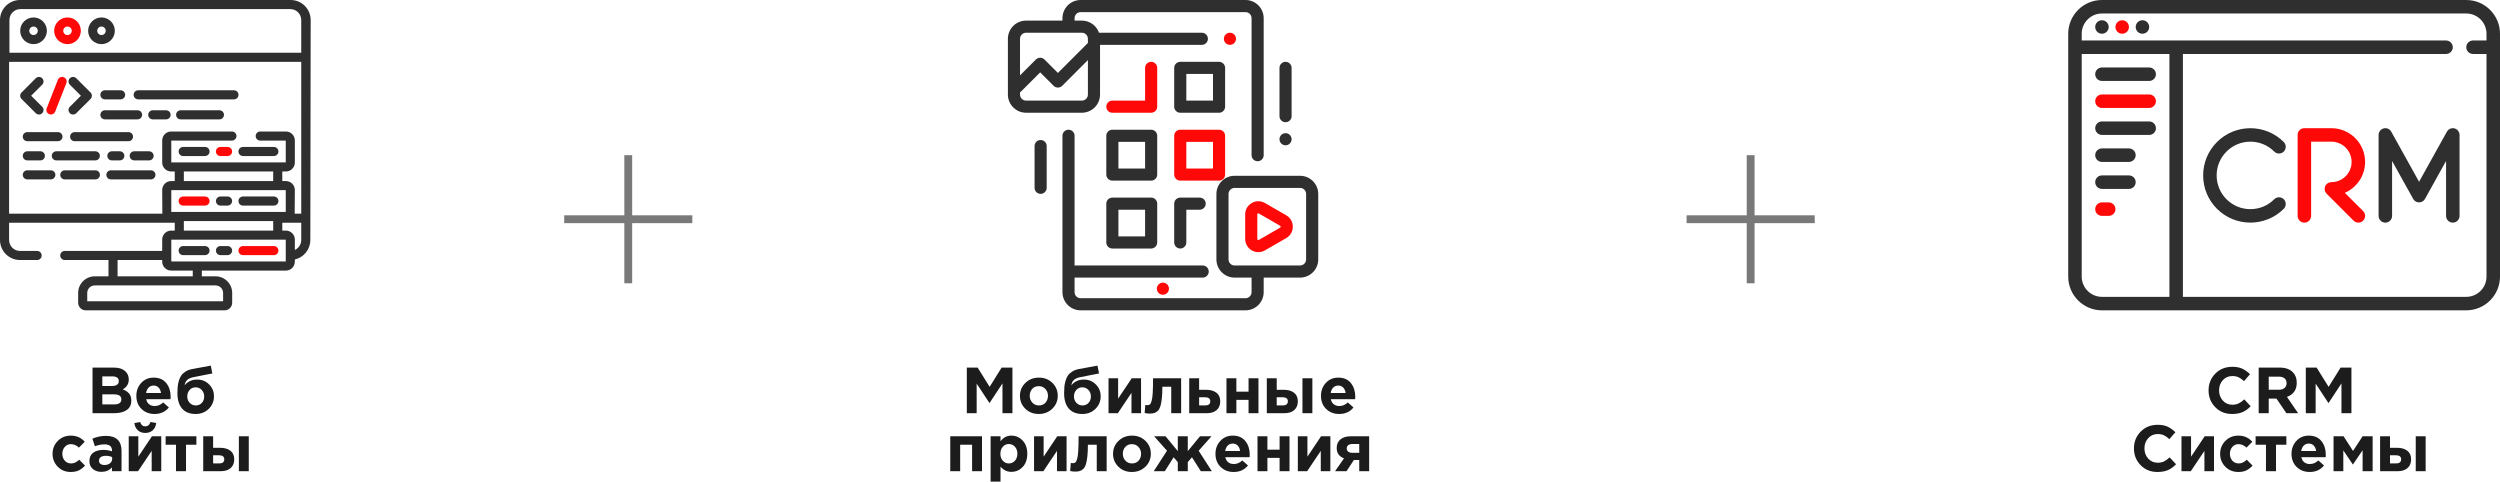 <?xml version="1.0" encoding="UTF-8" standalone="no"?><!-- Generator: Gravit.io --><svg xmlns="http://www.w3.org/2000/svg" xmlns:xlink="http://www.w3.org/1999/xlink" style="isolation:isolate" viewBox="292 1763 805.565 155.193" width="805.565pt" height="155.193pt"><g><g><path d=" M 314.795 1915.085 L 314.795 1915.085 L 314.795 1915.085 Q 312.275 1915.085 310.605 1913.384 L 310.605 1913.384 L 310.605 1913.384 Q 308.936 1911.683 308.936 1909.226 L 308.936 1909.226 L 308.936 1909.226 Q 308.936 1906.79 310.616 1905.078 L 310.616 1905.078 L 310.616 1905.078 Q 312.296 1903.367 314.837 1903.367 L 314.837 1903.367 L 314.837 1903.367 Q 317.546 1903.367 319.31 1905.341 L 319.31 1905.341 L 317.441 1907.231 L 317.441 1907.231 Q 316.265 1906.118 314.816 1906.118 L 314.816 1906.118 L 314.816 1906.118 Q 313.64 1906.118 312.863 1907.021 L 312.863 1907.021 L 312.863 1907.021 Q 312.086 1907.924 312.086 1909.226 L 312.086 1909.226 L 312.086 1909.226 Q 312.086 1910.549 312.873 1911.441 L 312.873 1911.441 L 312.873 1911.441 Q 313.661 1912.334 314.942 1912.334 L 314.942 1912.334 L 314.942 1912.334 Q 316.265 1912.334 317.525 1911.137 L 317.525 1911.137 L 319.394 1913.027 L 319.394 1913.027 Q 318.47 1914.035 317.42 1914.56 L 317.42 1914.56 L 317.42 1914.56 Q 316.37 1915.085 314.795 1915.085 Z  M 324.674 1915.043 L 324.674 1915.043 L 324.674 1915.043 Q 323.015 1915.043 321.912 1914.119 L 321.912 1914.119 L 321.912 1914.119 Q 320.81 1913.195 320.81 1911.557 L 320.81 1911.557 L 320.81 1911.557 Q 320.81 1909.772 322.038 1908.869 L 322.038 1908.869 L 322.038 1908.869 Q 323.267 1907.966 325.346 1907.966 L 325.346 1907.966 L 325.346 1907.966 Q 326.753 1907.966 328.097 1908.428 L 328.097 1908.428 L 328.097 1908.239 L 328.097 1908.239 Q 328.097 1906.181 325.682 1906.181 L 325.682 1906.181 L 325.682 1906.181 Q 324.233 1906.181 322.574 1906.79 L 322.574 1906.79 L 321.776 1904.354 L 321.776 1904.354 Q 323.834 1903.451 326.144 1903.451 L 326.144 1903.451 L 326.144 1903.451 Q 328.685 1903.451 329.945 1904.711 L 329.945 1904.711 L 329.945 1904.711 Q 331.163 1905.929 331.163 1908.302 L 331.163 1908.302 L 331.163 1914.833 L 328.076 1914.833 L 328.076 1913.615 L 328.076 1913.615 Q 326.795 1915.043 324.674 1915.043 Z  M 325.64 1912.838 L 325.64 1912.838 L 325.64 1912.838 Q 326.753 1912.838 327.446 1912.281 L 327.446 1912.281 L 327.446 1912.281 Q 328.139 1911.725 328.139 1910.864 L 328.139 1910.864 L 328.139 1910.297 L 328.139 1910.297 Q 327.236 1909.877 326.102 1909.877 L 326.102 1909.877 L 326.102 1909.877 Q 325.052 1909.877 324.474 1910.286 L 324.474 1910.286 L 324.474 1910.286 Q 323.897 1910.696 323.897 1911.473 L 323.897 1911.473 L 323.897 1911.473 Q 323.897 1912.103 324.38 1912.47 L 324.38 1912.47 L 324.38 1912.47 Q 324.863 1912.838 325.64 1912.838 Z  M 340.958 1903.577 L 343.961 1903.577 L 343.961 1914.833 L 340.874 1914.833 L 340.874 1908.281 L 336.485 1914.833 L 333.482 1914.833 L 333.482 1903.577 L 336.569 1903.577 L 336.569 1910.15 L 340.958 1903.577 L 340.958 1903.577 Z  M 341.199 1901.666 L 341.199 1901.666 L 341.199 1901.666 Q 340.265 1902.506 338.816 1902.506 L 338.816 1902.506 L 338.816 1902.506 Q 337.367 1902.506 336.432 1901.666 L 336.432 1901.666 L 336.432 1901.666 Q 335.498 1900.826 335.288 1899.314 L 335.288 1899.314 L 337.157 1898.978 L 337.157 1898.978 Q 337.598 1900.385 338.816 1900.385 L 338.816 1900.385 L 338.816 1900.385 Q 340.034 1900.385 340.475 1898.978 L 340.475 1898.978 L 342.344 1899.314 L 342.344 1899.314 Q 342.134 1900.826 341.199 1901.666 Z  M 345.369 1903.577 L 355.281 1903.577 L 355.281 1906.307 L 351.942 1906.307 L 351.942 1914.833 L 348.708 1914.833 L 348.708 1906.307 L 345.369 1906.307 L 345.369 1903.577 L 345.369 1903.577 Z  M 363.152 1914.833 L 357.482 1914.833 L 357.482 1903.577 L 360.674 1903.577 L 360.674 1907.294 L 362.984 1907.294 L 362.984 1907.294 Q 365.021 1907.294 366.249 1908.239 L 366.249 1908.239 L 366.249 1908.239 Q 367.478 1909.184 367.478 1911.011 L 367.478 1911.011 L 367.478 1911.011 Q 367.478 1912.796 366.333 1913.814 L 366.333 1913.814 L 366.333 1913.814 Q 365.189 1914.833 363.152 1914.833 L 363.152 1914.833 L 363.152 1914.833 Z  M 362.669 1909.709 L 362.669 1909.709 L 360.674 1909.709 L 360.674 1912.313 L 362.69 1912.313 L 362.69 1912.313 Q 364.265 1912.313 364.265 1910.969 L 364.265 1910.969 L 364.265 1910.969 Q 364.265 1910.381 363.855 1910.045 L 363.855 1910.045 L 363.855 1910.045 Q 363.446 1909.709 362.669 1909.709 Z  M 372.161 1914.833 L 368.969 1914.833 L 368.969 1903.577 L 372.161 1903.577 L 372.161 1914.833 L 372.161 1914.833 Z  M 328.811 1896.143 L 321.818 1896.143 L 321.818 1881.443 L 328.643 1881.443 L 328.643 1881.443 Q 331.184 1881.443 332.486 1882.745 L 332.486 1882.745 L 332.486 1882.745 Q 333.494 1883.753 333.494 1885.286 L 333.494 1885.286 L 333.494 1885.286 Q 333.494 1887.365 331.562 1888.457 L 331.562 1888.457 L 331.562 1888.457 Q 332.927 1888.982 333.62 1889.832 L 333.62 1889.832 L 333.62 1889.832 Q 334.313 1890.683 334.313 1892.111 L 334.313 1892.111 L 334.313 1892.111 Q 334.313 1894.085 332.843 1895.114 L 332.843 1895.114 L 332.843 1895.114 Q 331.373 1896.143 328.811 1896.143 L 328.811 1896.143 L 328.811 1896.143 Z  M 324.968 1884.278 L 324.968 1887.386 L 327.95 1887.386 L 327.95 1887.386 Q 330.281 1887.386 330.281 1885.79 L 330.281 1885.79 L 330.281 1885.79 Q 330.281 1885.055 329.735 1884.666 L 329.735 1884.666 L 329.735 1884.666 Q 329.189 1884.278 328.16 1884.278 L 328.16 1884.278 L 324.968 1884.278 L 324.968 1884.278 Z  M 324.968 1890.074 L 324.968 1893.308 L 328.811 1893.308 L 328.811 1893.308 Q 331.1 1893.308 331.1 1891.67 L 331.1 1891.67 L 331.1 1891.67 Q 331.1 1890.074 328.706 1890.074 L 328.706 1890.074 L 324.968 1890.074 L 324.968 1890.074 Z  M 341.816 1896.395 L 341.816 1896.395 L 341.816 1896.395 Q 339.254 1896.395 337.595 1894.767 L 337.595 1894.767 L 337.595 1894.767 Q 335.936 1893.14 335.936 1890.536 L 335.936 1890.536 L 335.936 1890.536 Q 335.936 1888.079 337.511 1886.378 L 337.511 1886.378 L 337.511 1886.378 Q 339.086 1884.677 341.501 1884.677 L 341.501 1884.677 L 341.501 1884.677 Q 344.168 1884.677 345.575 1886.441 L 345.575 1886.441 L 345.575 1886.441 Q 346.982 1888.205 346.982 1890.788 L 346.982 1890.788 L 346.982 1890.788 Q 346.982 1891.04 346.94 1891.628 L 346.94 1891.628 L 339.107 1891.628 L 339.107 1891.628 Q 339.338 1892.699 340.052 1893.266 L 340.052 1893.266 L 340.052 1893.266 Q 340.766 1893.833 341.858 1893.833 L 341.858 1893.833 L 341.858 1893.833 Q 343.349 1893.833 344.588 1892.678 L 344.588 1892.678 L 346.415 1894.295 L 346.415 1894.295 Q 344.714 1896.395 341.816 1896.395 Z  M 339.065 1889.633 L 339.065 1889.633 L 343.874 1889.633 L 343.874 1889.633 Q 343.727 1888.541 343.107 1887.89 L 343.107 1887.89 L 343.107 1887.89 Q 342.488 1887.239 341.501 1887.239 L 341.501 1887.239 L 341.501 1887.239 Q 340.535 1887.239 339.894 1887.879 L 339.894 1887.879 L 339.894 1887.879 Q 339.254 1888.52 339.065 1889.633 Z  M 355.089 1893.644 L 355.089 1893.644 L 355.089 1893.644 Q 356.286 1893.644 357.042 1892.814 L 357.042 1892.814 L 357.042 1892.814 Q 357.798 1891.985 357.798 1890.746 L 357.798 1890.746 L 357.798 1890.746 Q 357.798 1889.528 357.01 1888.667 L 357.01 1888.667 L 357.01 1888.667 Q 356.223 1887.806 355.047 1887.806 L 355.047 1887.806 L 355.047 1887.806 Q 353.85 1887.806 353.094 1888.656 L 353.094 1888.656 L 353.094 1888.656 Q 352.338 1889.507 352.338 1890.746 L 352.338 1890.746 L 352.338 1890.746 Q 352.338 1891.964 353.125 1892.804 L 353.125 1892.804 L 353.125 1892.804 Q 353.913 1893.644 355.089 1893.644 Z  M 355.047 1896.395 L 355.047 1896.395 L 355.047 1896.395 Q 352.191 1896.395 350.679 1894.662 L 350.679 1894.662 L 350.679 1894.662 Q 349.167 1892.93 349.167 1889.675 L 349.167 1889.675 L 349.167 1889.675 Q 349.167 1888.52 349.251 1887.627 L 349.251 1887.627 L 349.251 1887.627 Q 349.335 1886.735 349.618 1885.727 L 349.618 1885.727 L 349.618 1885.727 Q 349.902 1884.719 350.395 1884.005 L 350.395 1884.005 L 350.395 1884.005 Q 350.889 1883.291 351.781 1882.724 L 351.781 1882.724 L 351.781 1882.724 Q 352.674 1882.157 353.892 1881.926 L 353.892 1881.926 L 359.919 1880.813 L 360.423 1883.333 L 354.249 1884.551 L 354.249 1884.551 Q 351.687 1885.076 351.519 1887.197 L 351.519 1887.197 L 351.519 1887.197 Q 351.918 1886.504 352.989 1885.905 L 352.989 1885.905 L 352.989 1885.905 Q 354.06 1885.307 355.614 1885.307 L 355.614 1885.307 L 355.614 1885.307 Q 357.798 1885.307 359.373 1886.861 L 359.373 1886.861 L 359.373 1886.861 Q 360.948 1888.415 360.948 1890.704 L 360.948 1890.704 L 360.948 1890.704 Q 360.948 1893.077 359.268 1894.736 L 359.268 1894.736 L 359.268 1894.736 Q 357.588 1896.395 355.047 1896.395 Z " fill="rgb(28,28,28)"/><g><path d=" M 303.528 1799.474 C 303.814 1799.76 304.189 1799.904 304.564 1799.904 C 304.939 1799.904 305.314 1799.761 305.6 1799.474 C 306.172 1798.902 306.172 1797.974 305.6 1797.402 L 302.043 1793.845 L 305.6 1790.288 C 306.172 1789.715 306.172 1788.788 305.6 1788.216 C 305.028 1787.644 304.1 1787.644 303.528 1788.216 L 298.935 1792.809 C 298.66 1793.084 298.506 1793.457 298.506 1793.845 C 298.506 1794.233 298.66 1794.606 298.935 1794.881 L 303.528 1799.474 Z " fill="rgb(47,47,47)"/><path d=" M 318.067 1793.845 L 314.51 1797.402 C 313.938 1797.974 313.938 1798.902 314.511 1799.474 C 314.796 1799.76 315.171 1799.904 315.546 1799.904 C 315.921 1799.904 316.296 1799.76 316.582 1799.474 L 321.176 1794.88 C 321.748 1794.308 321.748 1793.38 321.176 1792.809 L 316.582 1788.215 C 316.01 1787.643 315.083 1787.643 314.511 1788.215 C 313.938 1788.788 313.938 1789.715 314.511 1790.287 L 318.067 1793.845 Z " fill="rgb(47,47,47)"/><path d=" M 307.871 1799.802 C 308.047 1799.871 308.229 1799.904 308.406 1799.904 C 308.992 1799.904 309.544 1799.551 309.771 1798.974 L 313.379 1789.787 C 313.676 1789.034 313.305 1788.184 312.551 1787.887 C 311.799 1787.592 310.948 1787.962 310.653 1788.715 L 307.043 1797.903 C 306.748 1798.656 307.118 1799.507 307.871 1799.802 Z " fill="rgb(255,8,8)"/><path d=" M 300.8 1808.499 L 310.67 1808.499 C 311.479 1808.499 312.135 1807.843 312.135 1807.033 C 312.135 1806.225 311.479 1805.569 310.67 1805.569 L 300.8 1805.569 C 299.991 1805.569 299.335 1806.225 299.335 1807.033 C 299.335 1807.843 299.991 1808.499 300.8 1808.499 Z " fill="rgb(47,47,47)"/><path d=" M 333.403 1805.569 L 316.05 1805.569 C 315.241 1805.569 314.585 1806.225 314.585 1807.033 C 314.585 1807.843 315.241 1808.499 316.05 1808.499 L 333.403 1808.499 C 334.213 1808.499 334.869 1807.843 334.869 1807.033 C 334.869 1806.225 334.213 1805.569 333.403 1805.569 Z " fill="rgb(47,47,47)"/><path d=" M 300.8 1814.679 L 305.005 1814.679 C 305.813 1814.679 306.47 1814.023 306.47 1813.213 C 306.47 1812.404 305.813 1811.748 305.005 1811.748 L 300.8 1811.748 C 299.991 1811.748 299.335 1812.404 299.335 1813.213 C 299.335 1814.023 299.991 1814.679 300.8 1814.679 Z " fill="rgb(47,47,47)"/><path d=" M 328.043 1811.748 C 327.233 1811.748 326.578 1812.404 326.578 1813.213 C 326.578 1814.023 327.233 1814.679 328.043 1814.679 L 330.603 1814.679 C 331.413 1814.679 332.069 1814.023 332.069 1813.213 C 332.069 1812.404 331.413 1811.748 330.603 1811.748 L 328.043 1811.748 Z " fill="rgb(47,47,47)"/><path d=" M 324.187 1813.213 C 324.187 1812.404 323.531 1811.748 322.722 1811.748 L 310.146 1811.748 C 309.336 1811.748 308.681 1812.404 308.681 1813.213 C 308.681 1814.023 309.336 1814.679 310.146 1814.679 L 322.722 1814.679 C 323.531 1814.679 324.187 1814.023 324.187 1813.213 Z " fill="rgb(47,47,47)"/><path d=" M 333.784 1813.213 C 333.784 1814.023 334.44 1814.679 335.249 1814.679 L 340.045 1814.679 C 340.854 1814.679 341.51 1814.023 341.51 1813.213 C 341.51 1812.404 340.854 1811.748 340.045 1811.748 L 335.249 1811.748 C 334.44 1811.748 333.784 1812.404 333.784 1813.213 Z " fill="rgb(47,47,47)"/><path d=" M 325.805 1795.02 L 330.864 1795.02 C 331.673 1795.02 332.329 1794.364 332.329 1793.554 C 332.329 1792.746 331.673 1792.09 330.864 1792.09 L 325.805 1792.09 C 324.995 1792.09 324.339 1792.746 324.339 1793.554 C 324.339 1794.364 324.995 1795.02 325.805 1795.02 Z " fill="rgb(47,47,47)"/><path d=" M 336.529 1795.02 L 367.394 1795.02 C 368.203 1795.02 368.859 1794.364 368.859 1793.554 C 368.859 1792.746 368.203 1792.09 367.394 1792.09 L 336.529 1792.09 C 335.72 1792.09 335.063 1792.746 335.063 1793.554 C 335.063 1794.364 335.72 1795.02 336.529 1795.02 L 336.529 1795.02 Z " fill="rgb(47,47,47)"/><path d=" M 362.706 1798.536 L 350.203 1798.536 C 349.394 1798.536 348.738 1799.192 348.738 1800.001 C 348.738 1800.81 349.394 1801.466 350.203 1801.466 L 362.706 1801.466 C 363.515 1801.466 364.171 1800.81 364.171 1800.001 C 364.171 1799.192 363.515 1798.536 362.706 1798.536 Z " fill="rgb(47,47,47)"/><path d=" M 345.515 1798.536 L 341.217 1798.536 C 340.408 1798.536 339.752 1799.192 339.752 1800.001 C 339.752 1800.81 340.408 1801.466 341.217 1801.466 L 345.515 1801.466 C 346.324 1801.466 346.98 1800.81 346.98 1800.001 C 346.98 1799.192 346.324 1798.536 345.515 1798.536 Z " fill="rgb(47,47,47)"/><path d=" M 325.805 1801.466 L 336.334 1801.466 C 337.142 1801.466 337.799 1800.81 337.799 1800.001 C 337.799 1799.192 337.142 1798.536 336.334 1798.536 L 325.805 1798.536 C 324.995 1798.536 324.339 1799.192 324.339 1800.001 C 324.339 1800.81 324.995 1801.466 325.805 1801.466 Z " fill="rgb(47,47,47)"/><path d=" M 322.74 1817.876 L 312.871 1817.876 C 312.061 1817.876 311.405 1818.532 311.405 1819.341 C 311.405 1820.15 312.061 1820.806 312.871 1820.806 L 322.74 1820.806 C 323.549 1820.806 324.205 1820.15 324.205 1819.341 C 324.205 1818.532 323.549 1817.876 322.74 1817.876 Z " fill="rgb(47,47,47)"/><path d=" M 308.383 1817.876 L 300.8 1817.876 C 299.991 1817.876 299.335 1818.532 299.335 1819.341 C 299.335 1820.15 299.991 1820.806 300.8 1820.806 L 308.383 1820.806 C 309.192 1820.806 309.848 1820.15 309.848 1819.341 C 309.848 1818.532 309.192 1817.876 308.383 1817.876 Z " fill="rgb(47,47,47)"/><path d=" M 340.631 1817.876 L 327.738 1817.876 C 326.929 1817.876 326.273 1818.532 326.273 1819.341 C 326.273 1820.15 326.929 1820.806 327.738 1820.806 L 340.631 1820.806 C 341.44 1820.806 342.096 1820.15 342.096 1819.341 C 342.096 1818.532 341.44 1817.876 340.631 1817.876 L 340.631 1817.876 Z " fill="rgb(47,47,47)"/><path d=" M 358.067 1810.35 L 351.017 1810.35 C 350.208 1810.35 349.552 1811.006 349.552 1811.815 C 349.552 1812.624 350.208 1813.28 351.017 1813.28 L 358.067 1813.28 C 358.877 1813.28 359.532 1812.624 359.532 1811.815 C 359.532 1811.006 358.877 1810.35 358.067 1810.35 L 358.067 1810.35 Z " fill="rgb(47,47,47)"/><path d=" M 370.301 1813.28 L 380.254 1813.28 C 381.064 1813.28 381.72 1812.624 381.72 1811.815 C 381.72 1811.006 381.064 1810.35 380.254 1810.35 L 370.301 1810.35 C 369.492 1810.35 368.836 1811.006 368.836 1811.815 C 368.836 1812.624 369.493 1813.28 370.301 1813.28 Z " fill="rgb(47,47,47)"/><path d=" M 365.325 1810.35 L 363.044 1810.35 C 362.234 1810.35 361.578 1811.006 361.578 1811.815 C 361.578 1812.624 362.234 1813.28 363.044 1813.28 L 365.325 1813.28 C 366.134 1813.28 366.79 1812.624 366.79 1811.815 C 366.79 1811.006 366.134 1810.35 365.325 1810.35 Z " fill="rgb(255,8,8)"/><path d=" M 351.017 1829.246 L 358.067 1829.246 C 358.877 1829.246 359.532 1828.591 359.532 1827.781 C 359.532 1826.972 358.877 1826.316 358.067 1826.316 L 351.017 1826.316 C 350.208 1826.316 349.552 1826.972 349.552 1827.781 C 349.552 1828.591 350.208 1829.246 351.017 1829.246 L 351.017 1829.246 Z " fill="rgb(255,8,8)"/><path d=" M 370.301 1829.246 L 380.254 1829.246 C 381.064 1829.246 381.72 1828.591 381.72 1827.781 C 381.72 1826.972 381.064 1826.316 380.254 1826.316 L 370.301 1826.316 C 369.492 1826.316 368.836 1826.972 368.836 1827.781 C 368.836 1828.591 369.493 1829.246 370.301 1829.246 Z " fill="rgb(47,47,47)"/><path d=" M 363.044 1829.246 L 365.325 1829.246 C 366.134 1829.246 366.79 1828.591 366.79 1827.781 C 366.79 1826.972 366.134 1826.316 365.325 1826.316 L 363.044 1826.316 C 362.234 1826.316 361.579 1826.972 361.579 1827.781 C 361.579 1828.591 362.234 1829.246 363.044 1829.246 Z " fill="rgb(47,47,47)"/><path d=" M 358.067 1842.283 L 351.017 1842.283 C 350.208 1842.283 349.552 1842.939 349.552 1843.748 C 349.552 1844.557 350.208 1845.213 351.017 1845.213 L 358.067 1845.213 C 358.877 1845.213 359.532 1844.557 359.532 1843.748 C 359.532 1842.939 358.877 1842.283 358.067 1842.283 L 358.067 1842.283 Z " fill="rgb(47,47,47)"/><path d=" M 380.254 1842.283 L 370.301 1842.283 C 369.492 1842.283 368.836 1842.939 368.836 1843.748 C 368.836 1844.557 369.492 1845.213 370.301 1845.213 L 380.254 1845.213 C 381.064 1845.213 381.72 1844.557 381.72 1843.748 C 381.72 1842.939 381.064 1842.283 380.254 1842.283 L 380.254 1842.283 Z " fill="rgb(255,8,8)"/><path d=" M 365.325 1842.283 L 363.044 1842.283 C 362.234 1842.283 361.578 1842.939 361.578 1843.748 C 361.578 1844.557 362.234 1845.213 363.044 1845.213 L 365.325 1845.213 C 366.134 1845.213 366.79 1844.557 366.79 1843.748 C 366.79 1842.939 366.134 1842.283 365.325 1842.283 Z " fill="rgb(47,47,47)"/><path d=" M 385.661 1763 L 298.448 1763 C 294.893 1763 292 1765.892 292 1769.448 L 292 1840.339 C 292 1843.894 294.893 1846.787 298.448 1846.787 L 303.962 1846.787 C 304.771 1846.787 305.427 1846.131 305.427 1845.322 C 305.427 1844.513 304.771 1843.857 303.962 1843.857 L 298.448 1843.857 C 296.509 1843.857 294.931 1842.279 294.931 1840.339 L 294.931 1834.781 L 348.308 1834.781 L 348.308 1837.306 L 347.146 1837.306 C 345.557 1837.306 344.265 1838.598 344.265 1840.188 L 344.265 1843.857 L 312.87 1843.857 C 312.061 1843.857 311.405 1844.513 311.405 1845.322 C 311.405 1846.131 312.061 1846.787 312.87 1846.787 L 326.957 1846.787 L 326.957 1852.041 L 322.533 1852.041 C 319.582 1852.041 317.181 1854.443 317.181 1857.393 L 317.181 1860.558 C 317.181 1861.905 318.277 1863 319.623 1863 L 364.374 1863 C 365.72 1863 366.816 1861.905 366.816 1860.558 L 366.816 1857.393 C 366.816 1854.443 364.415 1852.041 361.464 1852.041 L 357.04 1852.041 L 357.04 1850.189 L 384.126 1850.189 C 385.714 1850.189 387.006 1848.897 387.006 1847.308 L 387.006 1846.618 C 389.862 1845.955 391.997 1843.393 391.997 1840.339 L 392.108 1769.448 C 392.108 1765.892 389.216 1763 385.661 1763 L 385.661 1763 Z  M 347.195 1831.293 L 347.195 1824.27 L 384.077 1824.27 L 384.077 1831.293 L 347.195 1831.293 Z  M 351.238 1821.34 L 351.238 1818.257 L 380.033 1818.257 L 380.033 1821.34 L 351.238 1821.34 Z  M 380.033 1834.223 L 380.033 1837.306 L 351.238 1837.306 L 351.238 1834.223 L 380.033 1834.223 Z  M 329.887 1846.787 L 344.265 1846.787 L 344.265 1847.308 C 344.265 1848.897 345.557 1850.189 347.146 1850.189 L 354.11 1850.189 L 354.11 1852.041 L 329.887 1852.041 L 329.887 1846.787 Z  M 361.465 1854.972 C 362.8 1854.972 363.886 1856.058 363.886 1857.393 L 363.886 1860.07 L 320.111 1860.07 L 320.111 1857.393 C 320.111 1856.058 321.198 1854.972 322.533 1854.972 L 361.465 1854.972 Z  M 384.077 1847.259 L 347.195 1847.259 L 347.195 1840.237 L 384.077 1840.237 L 384.077 1847.259 Z  M 389.067 1840.339 C 389.067 1841.758 388.221 1842.981 387.007 1843.536 L 387.007 1840.187 C 387.007 1838.598 385.714 1837.306 384.126 1837.306 L 382.964 1837.306 L 382.964 1834.781 L 389.067 1834.781 L 389.067 1840.339 Z  M 389.067 1831.851 L 386.959 1831.851 C 386.989 1831.686 387.007 1824.221 387.007 1824.221 C 387.007 1822.632 385.714 1821.34 384.126 1821.34 L 382.964 1821.34 L 382.964 1818.257 L 384.126 1818.257 C 385.714 1818.257 387.007 1816.964 387.007 1815.375 L 387.007 1808.255 C 387.007 1806.666 385.714 1805.373 384.126 1805.373 L 375.85 1805.373 C 375.041 1805.373 374.385 1806.029 374.385 1806.839 C 374.385 1807.648 375.041 1808.304 375.85 1808.304 L 384.077 1808.304 L 384.077 1815.326 L 347.195 1815.326 L 347.195 1808.304 L 366.734 1808.304 C 367.543 1808.304 368.199 1807.648 368.199 1806.839 C 368.199 1806.029 367.543 1805.373 366.734 1805.373 L 347.146 1805.373 C 345.557 1805.373 344.265 1806.666 344.265 1808.255 L 344.265 1815.375 C 344.265 1816.964 345.557 1818.257 347.146 1818.257 L 348.308 1818.257 L 348.308 1821.34 L 347.146 1821.34 C 345.557 1821.34 344.265 1822.633 344.265 1824.221 C 344.265 1824.221 344.283 1831.686 344.313 1831.851 L 294.931 1831.851 L 294.931 1782.93 L 389.067 1782.93 L 389.067 1831.851 Z  M 389.067 1779.999 L 295.038 1779.999 L 295.038 1769.448 C 295.038 1767.509 296.616 1765.931 298.556 1765.931 L 385.549 1765.931 C 387.489 1765.931 389.067 1767.509 389.067 1769.448 L 389.067 1779.999 Z " fill="rgb(47,47,47)"/><path d=" M 302.805 1768.624 C 300.434 1768.624 298.506 1770.552 298.506 1772.923 C 298.506 1775.294 300.434 1777.223 302.805 1777.223 C 305.176 1777.223 307.105 1775.294 307.105 1772.923 C 307.105 1770.552 305.176 1768.624 302.805 1768.624 Z  M 302.805 1774.292 C 302.05 1774.292 301.436 1773.678 301.436 1772.923 C 301.436 1772.168 302.05 1771.553 302.805 1771.553 C 303.56 1771.553 304.174 1772.168 304.174 1772.923 C 304.174 1773.678 303.56 1774.292 302.805 1774.292 Z " fill="rgb(47,47,47)"/><path d=" M 313.752 1768.624 C 311.381 1768.624 309.452 1770.552 309.452 1772.923 C 309.452 1775.294 311.381 1777.223 313.752 1777.223 C 316.123 1777.223 318.051 1775.294 318.051 1772.923 C 318.051 1770.552 316.122 1768.624 313.752 1768.624 Z  M 313.752 1774.292 C 312.997 1774.292 312.383 1773.678 312.383 1772.923 C 312.383 1772.168 312.997 1771.553 313.752 1771.553 C 314.507 1771.553 315.122 1772.168 315.122 1772.923 C 315.122 1773.678 314.507 1774.292 313.752 1774.292 Z " fill="rgb(255,8,8)"/><path d=" M 324.698 1768.624 C 322.328 1768.624 320.399 1770.552 320.399 1772.923 C 320.399 1775.294 322.328 1777.223 324.698 1777.223 C 327.069 1777.223 328.998 1775.294 328.998 1772.923 C 328.998 1770.552 327.069 1768.624 324.698 1768.624 Z  M 324.698 1774.292 C 323.944 1774.292 323.329 1773.678 323.329 1772.923 C 323.329 1772.168 323.944 1771.553 324.698 1771.553 C 325.454 1771.553 326.068 1772.168 326.068 1772.923 C 326.068 1773.678 325.454 1774.292 324.698 1774.292 Z " fill="rgb(47,47,47)"/></g></g><g><g><path d=" M 598.199 1903.577 L 608.426 1903.577 L 608.426 1914.833 L 605.234 1914.833 L 605.234 1906.307 L 601.391 1906.307 L 601.391 1914.833 L 598.199 1914.833 L 598.199 1903.577 L 598.199 1903.577 Z  M 614.391 1918.193 L 611.199 1918.193 L 611.199 1903.577 L 614.391 1903.577 L 614.391 1905.194 L 614.391 1905.194 Q 615.735 1903.367 617.898 1903.367 L 617.898 1903.367 L 617.898 1903.367 Q 619.998 1903.367 621.51 1904.942 L 621.51 1904.942 L 621.51 1904.942 Q 623.022 1906.517 623.022 1909.226 L 623.022 1909.226 L 623.022 1909.226 Q 623.022 1911.914 621.521 1913.478 L 621.521 1913.478 L 621.521 1913.478 Q 620.019 1915.043 617.898 1915.043 L 617.898 1915.043 L 617.898 1915.043 Q 615.798 1915.043 614.391 1913.363 L 614.391 1913.363 L 614.391 1918.193 L 614.391 1918.193 Z  M 615.137 1911.462 L 615.137 1911.462 L 615.137 1911.462 Q 615.924 1912.334 617.079 1912.334 L 617.079 1912.334 L 617.079 1912.334 Q 618.234 1912.334 619.032 1911.462 L 619.032 1911.462 L 619.032 1911.462 Q 619.83 1910.591 619.83 1909.184 L 619.83 1909.184 L 619.83 1909.184 Q 619.83 1907.819 619.032 1906.947 L 619.032 1906.947 L 619.032 1906.947 Q 618.234 1906.076 617.079 1906.076 L 617.079 1906.076 L 617.079 1906.076 Q 615.924 1906.076 615.137 1906.947 L 615.137 1906.947 L 615.137 1906.947 Q 614.349 1907.819 614.349 1909.226 L 614.349 1909.226 L 614.349 1909.226 Q 614.349 1910.591 615.137 1911.462 Z  M 632.675 1903.577 L 635.678 1903.577 L 635.678 1914.833 L 632.591 1914.833 L 632.591 1908.281 L 628.202 1914.833 L 625.199 1914.833 L 625.199 1903.577 L 628.286 1903.577 L 628.286 1910.15 L 632.675 1903.577 L 632.675 1903.577 Z  M 639.543 1903.577 L 639.543 1903.577 L 648.594 1903.577 L 648.594 1914.833 L 645.402 1914.833 L 645.402 1906.307 L 642.546 1906.307 L 642.546 1906.307 Q 642.546 1908.533 642.378 1910.066 L 642.378 1910.066 L 642.378 1910.066 Q 642.21 1911.599 641.916 1912.565 L 641.916 1912.565 L 641.916 1912.565 Q 641.622 1913.531 641.097 1914.056 L 641.097 1914.056 L 641.097 1914.056 Q 640.572 1914.581 639.963 1914.77 L 639.963 1914.77 L 639.963 1914.77 Q 639.354 1914.959 638.451 1914.959 L 638.451 1914.959 L 638.451 1914.959 Q 637.59 1914.959 636.834 1914.77 L 636.834 1914.77 L 637.044 1912.187 L 637.044 1912.187 Q 637.422 1912.25 637.716 1912.25 L 637.716 1912.25 L 637.716 1912.25 Q 638.22 1912.25 638.514 1912.008 L 638.514 1912.008 L 638.514 1912.008 Q 638.808 1911.767 639.071 1910.916 L 639.071 1910.916 L 639.071 1910.916 Q 639.333 1910.066 639.438 1908.291 L 639.438 1908.291 L 639.438 1908.291 Q 639.543 1906.517 639.543 1903.577 Z  M 661.08 1913.384 L 661.08 1913.384 L 661.08 1913.384 Q 659.326 1915.085 656.722 1915.085 L 656.722 1915.085 L 656.722 1915.085 Q 654.118 1915.085 652.386 1913.394 L 652.386 1913.394 L 652.386 1913.394 Q 650.653 1911.704 650.653 1909.226 L 650.653 1909.226 L 650.653 1909.226 Q 650.653 1906.769 652.407 1905.068 L 652.407 1905.068 L 652.407 1905.068 Q 654.16 1903.367 656.764 1903.367 L 656.764 1903.367 L 656.764 1903.367 Q 659.368 1903.367 661.101 1905.057 L 661.101 1905.057 L 661.101 1905.057 Q 662.833 1906.748 662.833 1909.226 L 662.833 1909.226 L 662.833 1909.226 Q 662.833 1911.683 661.08 1913.384 Z  M 656.764 1912.334 L 656.764 1912.334 L 656.764 1912.334 Q 658.087 1912.334 658.885 1911.441 L 658.885 1911.441 L 658.885 1911.441 Q 659.683 1910.549 659.683 1909.226 L 659.683 1909.226 L 659.683 1909.226 Q 659.683 1907.945 658.854 1907.031 L 658.854 1907.031 L 658.854 1907.031 Q 658.024 1906.118 656.722 1906.118 L 656.722 1906.118 L 656.722 1906.118 Q 655.399 1906.118 654.601 1907.01 L 654.601 1907.01 L 654.601 1907.01 Q 653.803 1907.903 653.803 1909.226 L 653.803 1909.226 L 653.803 1909.226 Q 653.803 1910.507 654.633 1911.42 L 654.633 1911.42 L 654.633 1911.42 Q 655.462 1912.334 656.764 1912.334 Z  M 674.733 1911.914 L 674.733 1914.833 L 671.52 1914.833 L 671.52 1911.914 L 670.176 1910.339 L 667.341 1914.833 L 663.771 1914.833 L 668.034 1908.239 L 663.897 1903.577 L 667.572 1903.577 L 671.52 1908.365 L 671.52 1903.577 L 674.733 1903.577 L 674.733 1908.365 L 678.681 1903.577 L 682.377 1903.577 L 678.24 1908.239 L 682.482 1914.833 L 678.933 1914.833 L 676.077 1910.339 L 674.733 1911.914 L 674.733 1911.914 Z  M 689.533 1915.085 L 689.533 1915.085 L 689.533 1915.085 Q 686.971 1915.085 685.312 1913.457 L 685.312 1913.457 L 685.312 1913.457 Q 683.653 1911.83 683.653 1909.226 L 683.653 1909.226 L 683.653 1909.226 Q 683.653 1906.769 685.228 1905.068 L 685.228 1905.068 L 685.228 1905.068 Q 686.803 1903.367 689.218 1903.367 L 689.218 1903.367 L 689.218 1903.367 Q 691.885 1903.367 693.292 1905.131 L 693.292 1905.131 L 693.292 1905.131 Q 694.699 1906.895 694.699 1909.478 L 694.699 1909.478 L 694.699 1909.478 Q 694.699 1909.73 694.657 1910.318 L 694.657 1910.318 L 686.824 1910.318 L 686.824 1910.318 Q 687.055 1911.389 687.769 1911.956 L 687.769 1911.956 L 687.769 1911.956 Q 688.483 1912.523 689.575 1912.523 L 689.575 1912.523 L 689.575 1912.523 Q 691.066 1912.523 692.305 1911.368 L 692.305 1911.368 L 694.132 1912.985 L 694.132 1912.985 Q 692.431 1915.085 689.533 1915.085 Z  M 686.782 1908.323 L 686.782 1908.323 L 691.591 1908.323 L 691.591 1908.323 Q 691.444 1907.231 690.825 1906.58 L 690.825 1906.58 L 690.825 1906.58 Q 690.205 1905.929 689.218 1905.929 L 689.218 1905.929 L 689.218 1905.929 Q 688.252 1905.929 687.612 1906.569 L 687.612 1906.569 L 687.612 1906.569 Q 686.971 1907.21 686.782 1908.323 Z  M 704.318 1903.577 L 707.51 1903.577 L 707.51 1914.833 L 704.318 1914.833 L 704.318 1910.528 L 700.391 1910.528 L 700.391 1914.833 L 697.199 1914.833 L 697.199 1903.577 L 700.391 1903.577 L 700.391 1907.903 L 704.318 1907.903 L 704.318 1903.577 L 704.318 1903.577 Z  M 717.675 1903.577 L 720.678 1903.577 L 720.678 1914.833 L 717.591 1914.833 L 717.591 1908.281 L 713.202 1914.833 L 710.199 1914.833 L 710.199 1903.577 L 713.286 1903.577 L 713.286 1910.15 L 717.675 1903.577 L 717.675 1903.577 Z  M 727.273 1903.577 L 733.174 1903.577 L 733.174 1914.833 L 729.982 1914.833 L 729.982 1911.221 L 728.26 1911.221 L 725.887 1914.833 L 722.191 1914.833 L 725.068 1910.696 L 725.068 1910.696 Q 722.716 1909.793 722.716 1907.336 L 722.716 1907.336 L 722.716 1907.336 Q 722.716 1905.614 723.913 1904.595 L 723.913 1904.595 L 723.913 1904.595 Q 725.11 1903.577 727.273 1903.577 L 727.273 1903.577 L 727.273 1903.577 Z  M 727.819 1908.911 L 727.819 1908.911 L 729.982 1908.911 L 729.982 1906.076 L 727.798 1906.076 L 727.798 1906.076 Q 726.916 1906.076 726.433 1906.443 L 726.433 1906.443 L 726.433 1906.443 Q 725.95 1906.811 725.95 1907.504 L 725.95 1907.504 L 725.95 1907.504 Q 725.95 1908.176 726.444 1908.543 L 726.444 1908.543 L 726.444 1908.543 Q 726.937 1908.911 727.819 1908.911 Z  M 606.706 1896.143 L 603.535 1896.143 L 603.535 1881.443 L 607.021 1881.443 L 610.885 1887.659 L 614.749 1881.443 L 618.235 1881.443 L 618.235 1896.143 L 615.022 1896.143 L 615.022 1886.546 L 610.885 1892.825 L 610.801 1892.825 L 606.706 1886.609 L 606.706 1896.143 L 606.706 1896.143 Z  M 631.08 1894.694 L 631.08 1894.694 L 631.08 1894.694 Q 629.326 1896.395 626.722 1896.395 L 626.722 1896.395 L 626.722 1896.395 Q 624.118 1896.395 622.386 1894.704 L 622.386 1894.704 L 622.386 1894.704 Q 620.653 1893.014 620.653 1890.536 L 620.653 1890.536 L 620.653 1890.536 Q 620.653 1888.079 622.407 1886.378 L 622.407 1886.378 L 622.407 1886.378 Q 624.16 1884.677 626.764 1884.677 L 626.764 1884.677 L 626.764 1884.677 Q 629.368 1884.677 631.101 1886.367 L 631.101 1886.367 L 631.101 1886.367 Q 632.833 1888.058 632.833 1890.536 L 632.833 1890.536 L 632.833 1890.536 Q 632.833 1892.993 631.08 1894.694 Z  M 626.764 1893.644 L 626.764 1893.644 L 626.764 1893.644 Q 628.087 1893.644 628.885 1892.751 L 628.885 1892.751 L 628.885 1892.751 Q 629.683 1891.859 629.683 1890.536 L 629.683 1890.536 L 629.683 1890.536 Q 629.683 1889.255 628.854 1888.341 L 628.854 1888.341 L 628.854 1888.341 Q 628.024 1887.428 626.722 1887.428 L 626.722 1887.428 L 626.722 1887.428 Q 625.399 1887.428 624.601 1888.32 L 624.601 1888.32 L 624.601 1888.32 Q 623.803 1889.213 623.803 1890.536 L 623.803 1890.536 L 623.803 1890.536 Q 623.803 1891.817 624.633 1892.73 L 624.633 1892.73 L 624.633 1892.73 Q 625.462 1893.644 626.764 1893.644 Z  M 640.806 1893.644 L 640.806 1893.644 L 640.806 1893.644 Q 642.003 1893.644 642.759 1892.814 L 642.759 1892.814 L 642.759 1892.814 Q 643.515 1891.985 643.515 1890.746 L 643.515 1890.746 L 643.515 1890.746 Q 643.515 1889.528 642.728 1888.667 L 642.728 1888.667 L 642.728 1888.667 Q 641.94 1887.806 640.764 1887.806 L 640.764 1887.806 L 640.764 1887.806 Q 639.567 1887.806 638.811 1888.656 L 638.811 1888.656 L 638.811 1888.656 Q 638.055 1889.507 638.055 1890.746 L 638.055 1890.746 L 638.055 1890.746 Q 638.055 1891.964 638.843 1892.804 L 638.843 1892.804 L 638.843 1892.804 Q 639.63 1893.644 640.806 1893.644 Z  M 640.764 1896.395 L 640.764 1896.395 L 640.764 1896.395 Q 637.908 1896.395 636.396 1894.662 L 636.396 1894.662 L 636.396 1894.662 Q 634.884 1892.93 634.884 1889.675 L 634.884 1889.675 L 634.884 1889.675 Q 634.884 1888.52 634.968 1887.627 L 634.968 1887.627 L 634.968 1887.627 Q 635.052 1886.735 635.336 1885.727 L 635.336 1885.727 L 635.336 1885.727 Q 635.619 1884.719 636.113 1884.005 L 636.113 1884.005 L 636.113 1884.005 Q 636.606 1883.291 637.499 1882.724 L 637.499 1882.724 L 637.499 1882.724 Q 638.391 1882.157 639.609 1881.926 L 639.609 1881.926 L 645.636 1880.813 L 646.14 1883.333 L 639.966 1884.551 L 639.966 1884.551 Q 637.404 1885.076 637.236 1887.197 L 637.236 1887.197 L 637.236 1887.197 Q 637.635 1886.504 638.706 1885.905 L 638.706 1885.905 L 638.706 1885.905 Q 639.777 1885.307 641.331 1885.307 L 641.331 1885.307 L 641.331 1885.307 Q 643.515 1885.307 645.09 1886.861 L 645.09 1886.861 L 645.09 1886.861 Q 646.665 1888.415 646.665 1890.704 L 646.665 1890.704 L 646.665 1890.704 Q 646.665 1893.077 644.985 1894.736 L 644.985 1894.736 L 644.985 1894.736 Q 643.305 1896.395 640.764 1896.395 Z  M 656.675 1884.887 L 659.678 1884.887 L 659.678 1896.143 L 656.591 1896.143 L 656.591 1889.591 L 652.202 1896.143 L 649.199 1896.143 L 649.199 1884.887 L 652.286 1884.887 L 652.286 1891.46 L 656.675 1884.887 L 656.675 1884.887 Z  M 663.543 1884.887 L 663.543 1884.887 L 672.594 1884.887 L 672.594 1896.143 L 669.402 1896.143 L 669.402 1887.617 L 666.546 1887.617 L 666.546 1887.617 Q 666.546 1889.843 666.378 1891.376 L 666.378 1891.376 L 666.378 1891.376 Q 666.21 1892.909 665.916 1893.875 L 665.916 1893.875 L 665.916 1893.875 Q 665.622 1894.841 665.097 1895.366 L 665.097 1895.366 L 665.097 1895.366 Q 664.572 1895.891 663.963 1896.08 L 663.963 1896.08 L 663.963 1896.08 Q 663.354 1896.269 662.451 1896.269 L 662.451 1896.269 L 662.451 1896.269 Q 661.59 1896.269 660.834 1896.08 L 660.834 1896.08 L 661.044 1893.497 L 661.044 1893.497 Q 661.422 1893.56 661.716 1893.56 L 661.716 1893.56 L 661.716 1893.56 Q 662.22 1893.56 662.514 1893.318 L 662.514 1893.318 L 662.514 1893.318 Q 662.808 1893.077 663.071 1892.226 L 663.071 1892.226 L 663.071 1892.226 Q 663.333 1891.376 663.438 1889.601 L 663.438 1889.601 L 663.438 1889.601 Q 663.543 1887.827 663.543 1884.887 Z  M 680.869 1896.143 L 675.199 1896.143 L 675.199 1884.887 L 678.391 1884.887 L 678.391 1888.604 L 680.701 1888.604 L 680.701 1888.604 Q 682.738 1888.604 683.967 1889.549 L 683.967 1889.549 L 683.967 1889.549 Q 685.195 1890.494 685.195 1892.321 L 685.195 1892.321 L 685.195 1892.321 Q 685.195 1894.106 684.051 1895.124 L 684.051 1895.124 L 684.051 1895.124 Q 682.906 1896.143 680.869 1896.143 L 680.869 1896.143 L 680.869 1896.143 Z  M 680.386 1891.019 L 680.386 1891.019 L 678.391 1891.019 L 678.391 1893.623 L 680.407 1893.623 L 680.407 1893.623 Q 681.982 1893.623 681.982 1892.279 L 681.982 1892.279 L 681.982 1892.279 Q 681.982 1891.691 681.573 1891.355 L 681.573 1891.355 L 681.573 1891.355 Q 681.163 1891.019 680.386 1891.019 Z  M 694.318 1884.887 L 697.51 1884.887 L 697.51 1896.143 L 694.318 1896.143 L 694.318 1891.838 L 690.391 1891.838 L 690.391 1896.143 L 687.199 1896.143 L 687.199 1884.887 L 690.391 1884.887 L 690.391 1889.213 L 694.318 1889.213 L 694.318 1884.887 L 694.318 1884.887 Z  M 705.869 1896.143 L 700.199 1896.143 L 700.199 1884.887 L 703.391 1884.887 L 703.391 1888.604 L 705.701 1888.604 L 705.701 1888.604 Q 707.738 1888.604 708.967 1889.549 L 708.967 1889.549 L 708.967 1889.549 Q 710.195 1890.494 710.195 1892.321 L 710.195 1892.321 L 710.195 1892.321 Q 710.195 1894.106 709.051 1895.124 L 709.051 1895.124 L 709.051 1895.124 Q 707.906 1896.143 705.869 1896.143 L 705.869 1896.143 L 705.869 1896.143 Z  M 705.386 1891.019 L 705.386 1891.019 L 703.391 1891.019 L 703.391 1893.623 L 705.407 1893.623 L 705.407 1893.623 Q 706.982 1893.623 706.982 1892.279 L 706.982 1892.279 L 706.982 1892.279 Q 706.982 1891.691 706.573 1891.355 L 706.573 1891.355 L 706.573 1891.355 Q 706.163 1891.019 705.386 1891.019 Z  M 714.878 1896.143 L 711.686 1896.143 L 711.686 1884.887 L 714.878 1884.887 L 714.878 1896.143 L 714.878 1896.143 Z  M 723.533 1896.395 L 723.533 1896.395 L 723.533 1896.395 Q 720.971 1896.395 719.312 1894.767 L 719.312 1894.767 L 719.312 1894.767 Q 717.653 1893.14 717.653 1890.536 L 717.653 1890.536 L 717.653 1890.536 Q 717.653 1888.079 719.228 1886.378 L 719.228 1886.378 L 719.228 1886.378 Q 720.803 1884.677 723.218 1884.677 L 723.218 1884.677 L 723.218 1884.677 Q 725.885 1884.677 727.292 1886.441 L 727.292 1886.441 L 727.292 1886.441 Q 728.699 1888.205 728.699 1890.788 L 728.699 1890.788 L 728.699 1890.788 Q 728.699 1891.04 728.657 1891.628 L 728.657 1891.628 L 720.824 1891.628 L 720.824 1891.628 Q 721.055 1892.699 721.769 1893.266 L 721.769 1893.266 L 721.769 1893.266 Q 722.483 1893.833 723.575 1893.833 L 723.575 1893.833 L 723.575 1893.833 Q 725.066 1893.833 726.305 1892.678 L 726.305 1892.678 L 728.132 1894.295 L 728.132 1894.295 Q 726.431 1896.395 723.533 1896.395 Z  M 720.782 1889.633 L 720.782 1889.633 L 725.591 1889.633 L 725.591 1889.633 Q 725.444 1888.541 724.825 1887.89 L 724.825 1887.89 L 724.825 1887.89 Q 724.205 1887.239 723.218 1887.239 L 723.218 1887.239 L 723.218 1887.239 Q 722.252 1887.239 721.612 1887.879 L 721.612 1887.879 L 721.612 1887.879 Q 720.971 1888.52 720.782 1889.633 Z " fill="rgb(28,28,28)"/><g><path d=" M 689.701 1774.119 C 689.338 1773.756 688.834 1773.547 688.32 1773.547 C 687.804 1773.547 687.302 1773.756 686.939 1774.119 C 686.574 1774.482 686.367 1774.986 686.367 1775.5 C 686.367 1776.014 686.574 1776.518 686.939 1776.881 C 687.302 1777.244 687.804 1777.453 688.32 1777.453 C 688.834 1777.453 689.338 1777.244 689.701 1776.881 C 690.064 1776.518 690.273 1776.014 690.273 1775.5 C 690.273 1774.986 690.064 1774.482 689.701 1774.119 Z " fill="rgb(255,8,8)"/><path d=" M 684.812 1782.922 L 672.312 1782.922 C 671.234 1782.922 670.359 1783.796 670.359 1784.875 L 670.359 1797.375 C 670.359 1798.454 671.234 1799.328 672.312 1799.328 L 684.812 1799.328 C 685.891 1799.328 686.765 1798.454 686.765 1797.375 L 686.765 1784.875 C 686.765 1783.796 685.891 1782.922 684.812 1782.922 Z  M 682.859 1795.422 L 674.265 1795.422 L 674.265 1786.828 L 682.859 1786.828 L 682.859 1795.422 Z " fill="rgb(47,47,47)"/><path d=" M 684.812 1804.797 L 672.312 1804.797 C 671.234 1804.797 670.359 1805.671 670.359 1806.75 L 670.359 1819.25 C 670.359 1820.329 671.234 1821.203 672.312 1821.203 L 684.812 1821.203 C 685.891 1821.203 686.765 1820.329 686.765 1819.25 L 686.765 1806.75 C 686.765 1805.671 685.891 1804.797 684.812 1804.797 Z  M 682.859 1817.297 L 674.265 1817.297 L 674.265 1808.703 L 682.859 1808.703 L 682.859 1817.297 Z " fill="rgb(255,8,8)"/><path d=" M 678.562 1826.672 L 672.312 1826.672 C 671.234 1826.672 670.359 1827.546 670.359 1828.625 L 670.359 1841.125 C 670.359 1842.204 671.234 1843.078 672.312 1843.078 C 673.391 1843.078 674.265 1842.204 674.265 1841.125 L 674.265 1830.578 L 678.562 1830.578 C 679.641 1830.578 680.515 1829.704 680.515 1828.625 C 680.515 1827.546 679.641 1826.672 678.562 1826.672 Z " fill="rgb(47,47,47)"/><path d=" M 662.93 1782.922 C 661.852 1782.922 660.977 1783.796 660.977 1784.875 L 660.977 1795.422 L 650.43 1795.422 C 649.352 1795.422 648.477 1796.296 648.477 1797.375 C 648.477 1798.454 649.352 1799.328 650.43 1799.328 L 662.93 1799.328 C 664.009 1799.328 664.883 1798.454 664.883 1797.375 L 664.883 1784.875 C 664.883 1783.796 664.009 1782.922 662.93 1782.922 Z " fill="rgb(255,8,8)"/><path d=" M 662.93 1804.797 L 650.43 1804.797 C 649.352 1804.797 648.477 1805.671 648.477 1806.75 L 648.477 1819.25 C 648.477 1820.329 649.352 1821.203 650.43 1821.203 L 662.93 1821.203 C 664.009 1821.203 664.883 1820.329 664.883 1819.25 L 664.883 1806.75 C 664.883 1805.671 664.009 1804.797 662.93 1804.797 Z  M 660.977 1817.297 L 652.383 1817.297 L 652.383 1808.703 L 660.977 1808.703 L 660.977 1817.297 Z " fill="rgb(47,47,47)"/><path d=" M 662.93 1826.672 L 650.43 1826.672 C 649.352 1826.672 648.477 1827.546 648.477 1828.625 L 648.477 1841.125 C 648.477 1842.204 649.352 1843.078 650.43 1843.078 L 662.93 1843.078 C 664.009 1843.078 664.883 1842.204 664.883 1841.125 L 664.883 1828.625 C 664.883 1827.546 664.009 1826.672 662.93 1826.672 Z  M 660.977 1839.172 L 652.383 1839.172 L 652.383 1830.578 L 660.977 1830.578 L 660.977 1839.172 Z " fill="rgb(47,47,47)"/><path d=" M 668.099 1854.641 C 667.736 1854.275 667.232 1854.068 666.718 1854.068 C 666.205 1854.068 665.701 1854.275 665.338 1854.641 C 664.974 1855.004 664.765 1855.506 664.765 1856.021 C 664.765 1856.535 664.974 1857.037 665.338 1857.402 C 665.701 1857.766 666.205 1857.975 666.718 1857.975 C 667.232 1857.975 667.736 1857.766 668.099 1857.402 C 668.462 1857.037 668.671 1856.535 668.671 1856.021 C 668.671 1855.506 668.463 1855.004 668.099 1854.641 Z " fill="rgb(255,8,8)"/><path d=" M 693.333 1763 L 640.21 1763 C 636.979 1763 634.351 1765.629 634.351 1768.859 L 634.351 1769.638 L 622.631 1769.638 C 619.4 1769.638 616.771 1772.267 616.771 1775.497 L 616.771 1793.466 C 616.771 1796.697 619.4 1799.326 622.631 1799.326 L 640.599 1799.326 C 643.83 1799.326 646.459 1796.697 646.459 1793.466 L 646.459 1777.453 L 679.271 1777.453 C 680.35 1777.453 681.224 1776.579 681.224 1775.5 C 681.224 1774.421 680.35 1773.547 679.271 1773.547 L 646.124 1773.547 C 645.318 1771.272 643.146 1769.638 640.599 1769.638 L 638.257 1769.638 L 638.257 1768.859 C 638.257 1767.782 639.133 1766.906 640.21 1766.906 L 693.333 1766.906 C 694.41 1766.906 695.286 1767.782 695.286 1768.859 L 695.286 1813 C 695.286 1814.079 696.16 1814.953 697.239 1814.953 C 698.317 1814.953 699.192 1814.079 699.192 1813 L 699.192 1768.859 C 699.192 1765.629 696.563 1763 693.333 1763 Z  M 642.552 1793.466 C 642.552 1794.543 641.676 1795.419 640.599 1795.419 L 622.631 1795.419 C 621.554 1795.419 620.677 1794.543 620.677 1793.466 L 620.677 1792.757 C 620.786 1792.685 620.889 1792.602 620.984 1792.506 L 627.172 1786.319 L 631.503 1790.651 C 632.266 1791.413 633.503 1791.413 634.266 1790.651 L 642.552 1782.364 L 642.552 1793.466 Z  M 640.599 1773.544 C 641.676 1773.544 642.552 1774.421 642.552 1775.497 L 642.552 1776.839 L 632.885 1786.507 L 628.553 1782.176 C 627.79 1781.413 626.553 1781.413 625.79 1782.176 L 620.677 1787.288 L 620.677 1775.497 C 620.677 1774.421 621.554 1773.544 622.631 1773.544 L 640.599 1773.544 Z " fill="rgb(47,47,47)"/><path d=" M 710.912 1819.641 L 689.818 1819.641 C 686.587 1819.641 683.959 1822.269 683.959 1825.5 L 683.959 1846.594 C 683.959 1849.825 686.587 1852.453 689.818 1852.453 L 695.286 1852.453 L 695.286 1857.141 C 695.286 1858.218 694.41 1859.094 693.333 1859.094 L 640.21 1859.094 C 639.133 1859.094 638.257 1858.218 638.257 1857.141 L 638.257 1852.453 L 679.535 1852.453 C 680.613 1852.453 681.488 1851.579 681.488 1850.5 C 681.488 1849.421 680.613 1848.547 679.535 1848.547 L 638.257 1848.547 L 638.257 1806.75 C 638.257 1805.671 637.382 1804.797 636.304 1804.797 C 635.225 1804.797 634.351 1805.671 634.351 1806.75 L 634.351 1857.141 C 634.351 1860.371 636.979 1863 640.21 1863 L 693.333 1863 C 696.563 1863 699.192 1860.371 699.192 1857.141 L 699.192 1852.453 L 710.912 1852.453 C 714.143 1852.453 716.771 1849.825 716.771 1846.594 L 716.771 1825.5 C 716.771 1822.269 714.143 1819.641 710.912 1819.641 Z  M 712.865 1846.594 C 712.865 1847.671 711.989 1848.547 710.912 1848.547 L 689.818 1848.547 C 688.741 1848.547 687.865 1847.671 687.865 1846.594 L 687.865 1825.5 C 687.865 1824.423 688.741 1823.547 689.818 1823.547 L 710.912 1823.547 C 711.989 1823.547 712.865 1824.423 712.865 1825.5 L 712.865 1846.594 Z " fill="rgb(47,47,47)"/><path d=" M 706.237 1782.922 C 705.158 1782.922 704.284 1783.796 704.284 1784.875 L 704.284 1800.431 C 704.284 1801.51 705.158 1802.384 706.237 1802.384 C 707.315 1802.384 708.19 1801.51 708.19 1800.431 L 708.19 1784.875 C 708.19 1783.796 707.315 1782.922 706.237 1782.922 Z " fill="rgb(47,47,47)"/><path d=" M 707.617 1806.484 C 707.254 1806.121 706.75 1805.912 706.236 1805.912 C 705.722 1805.912 705.219 1806.121 704.855 1806.484 C 704.492 1806.848 704.283 1807.352 704.283 1807.865 C 704.283 1808.379 704.492 1808.883 704.855 1809.246 C 705.219 1809.609 705.722 1809.818 706.236 1809.818 C 706.75 1809.818 707.254 1809.609 707.617 1809.246 C 707.982 1808.883 708.189 1808.379 708.189 1807.865 C 708.189 1807.352 707.982 1806.848 707.617 1806.484 Z " fill="rgb(47,47,47)"/><path d=" M 627.318 1808.114 C 626.24 1808.114 625.365 1808.988 625.365 1810.067 L 625.365 1823.517 C 625.365 1824.596 626.24 1825.47 627.318 1825.47 C 628.397 1825.47 629.271 1824.596 629.271 1823.517 L 629.271 1810.067 C 629.271 1808.988 628.397 1808.114 627.318 1808.114 Z " fill="rgb(47,47,47)"/><path d=" M 706.455 1832.37 L 699.599 1828.415 C 698.269 1827.648 696.682 1827.649 695.353 1828.416 C 694.024 1829.184 693.231 1830.559 693.231 1832.093 L 693.231 1840 C 693.231 1841.534 694.024 1842.909 695.353 1843.677 C 696.018 1844.061 696.748 1844.253 697.477 1844.253 C 698.206 1844.253 698.934 1844.062 699.598 1843.679 L 706.454 1839.727 C 707.785 1838.96 708.58 1837.584 708.58 1836.048 C 708.58 1834.512 707.785 1833.137 706.455 1832.37 Z  M 704.503 1836.343 L 697.647 1840.295 C 697.534 1840.36 697.42 1840.36 697.307 1840.295 C 697.194 1840.229 697.137 1840.13 697.137 1840 L 697.137 1832.094 C 697.137 1831.963 697.194 1831.864 697.307 1831.799 C 697.364 1831.766 697.42 1831.75 697.477 1831.75 C 697.534 1831.75 697.591 1831.766 697.647 1831.799 L 704.503 1835.754 C 704.616 1835.819 704.674 1835.918 704.674 1836.048 C 704.674 1836.178 704.616 1836.278 704.503 1836.343 Z " fill="rgb(255,8,8)"/></g></g></g><g><path d=" M 987.152 1915.085 L 987.152 1915.085 L 987.152 1915.085 Q 983.918 1915.085 981.765 1912.89 L 981.765 1912.89 L 981.765 1912.89 Q 979.613 1910.696 979.613 1907.483 L 979.613 1907.483 L 979.613 1907.483 Q 979.613 1904.291 981.776 1902.086 L 981.776 1902.086 L 981.776 1902.086 Q 983.939 1899.881 987.278 1899.881 L 987.278 1899.881 L 987.278 1899.881 Q 989.189 1899.881 990.491 1900.5 L 990.491 1900.5 L 990.491 1900.5 Q 991.793 1901.12 992.969 1902.275 L 992.969 1902.275 L 991.037 1904.501 L 991.037 1904.501 Q 990.092 1903.64 989.262 1903.251 L 989.262 1903.251 L 989.262 1903.251 Q 988.433 1902.863 987.257 1902.863 L 987.257 1902.863 L 987.257 1902.863 Q 985.409 1902.863 984.201 1904.196 L 984.201 1904.196 L 984.201 1904.196 Q 982.994 1905.53 982.994 1907.483 L 982.994 1907.483 L 982.994 1907.483 Q 982.994 1909.415 984.201 1910.759 L 984.201 1910.759 L 984.201 1910.759 Q 985.409 1912.103 987.257 1912.103 L 987.257 1912.103 L 987.257 1912.103 Q 988.433 1912.103 989.294 1911.683 L 989.294 1911.683 L 989.294 1911.683 Q 990.155 1911.263 991.121 1910.381 L 991.121 1910.381 L 993.179 1912.586 L 993.179 1912.586 Q 991.982 1913.867 990.585 1914.476 L 990.585 1914.476 L 990.585 1914.476 Q 989.189 1915.085 987.152 1915.085 Z  M 1002.404 1903.577 L 1005.407 1903.577 L 1005.407 1914.833 L 1002.32 1914.833 L 1002.32 1908.281 L 997.931 1914.833 L 994.928 1914.833 L 994.928 1903.577 L 998.015 1903.577 L 998.015 1910.15 L 1002.404 1903.577 L 1002.404 1903.577 Z  M 1013.241 1915.085 L 1013.241 1915.085 L 1013.241 1915.085 Q 1010.721 1915.085 1009.051 1913.384 L 1009.051 1913.384 L 1009.051 1913.384 Q 1007.382 1911.683 1007.382 1909.226 L 1007.382 1909.226 L 1007.382 1909.226 Q 1007.382 1906.79 1009.062 1905.078 L 1009.062 1905.078 L 1009.062 1905.078 Q 1010.742 1903.367 1013.283 1903.367 L 1013.283 1903.367 L 1013.283 1903.367 Q 1015.992 1903.367 1017.756 1905.341 L 1017.756 1905.341 L 1015.887 1907.231 L 1015.887 1907.231 Q 1014.711 1906.118 1013.262 1906.118 L 1013.262 1906.118 L 1013.262 1906.118 Q 1012.086 1906.118 1011.309 1907.021 L 1011.309 1907.021 L 1011.309 1907.021 Q 1010.532 1907.924 1010.532 1909.226 L 1010.532 1909.226 L 1010.532 1909.226 Q 1010.532 1910.549 1011.319 1911.441 L 1011.319 1911.441 L 1011.319 1911.441 Q 1012.107 1912.334 1013.388 1912.334 L 1013.388 1912.334 L 1013.388 1912.334 Q 1014.711 1912.334 1015.971 1911.137 L 1015.971 1911.137 L 1017.84 1913.027 L 1017.84 1913.027 Q 1016.916 1914.035 1015.866 1914.56 L 1015.866 1914.56 L 1015.866 1914.56 Q 1014.816 1915.085 1013.241 1915.085 Z  M 1018.815 1903.577 L 1028.727 1903.577 L 1028.727 1906.307 L 1025.388 1906.307 L 1025.388 1914.833 L 1022.154 1914.833 L 1022.154 1906.307 L 1018.815 1906.307 L 1018.815 1903.577 L 1018.815 1903.577 Z  M 1036.262 1915.085 L 1036.262 1915.085 L 1036.262 1915.085 Q 1033.7 1915.085 1032.041 1913.457 L 1032.041 1913.457 L 1032.041 1913.457 Q 1030.382 1911.83 1030.382 1909.226 L 1030.382 1909.226 L 1030.382 1909.226 Q 1030.382 1906.769 1031.957 1905.068 L 1031.957 1905.068 L 1031.957 1905.068 Q 1033.532 1903.367 1035.947 1903.367 L 1035.947 1903.367 L 1035.947 1903.367 Q 1038.614 1903.367 1040.021 1905.131 L 1040.021 1905.131 L 1040.021 1905.131 Q 1041.428 1906.895 1041.428 1909.478 L 1041.428 1909.478 L 1041.428 1909.478 Q 1041.428 1909.73 1041.386 1910.318 L 1041.386 1910.318 L 1033.553 1910.318 L 1033.553 1910.318 Q 1033.784 1911.389 1034.498 1911.956 L 1034.498 1911.956 L 1034.498 1911.956 Q 1035.212 1912.523 1036.304 1912.523 L 1036.304 1912.523 L 1036.304 1912.523 Q 1037.795 1912.523 1039.034 1911.368 L 1039.034 1911.368 L 1040.861 1912.985 L 1040.861 1912.985 Q 1039.16 1915.085 1036.262 1915.085 Z  M 1033.511 1908.323 L 1033.511 1908.323 L 1038.32 1908.323 L 1038.32 1908.323 Q 1038.173 1907.231 1037.553 1906.58 L 1037.553 1906.58 L 1037.553 1906.58 Q 1036.934 1905.929 1035.947 1905.929 L 1035.947 1905.929 L 1035.947 1905.929 Q 1034.981 1905.929 1034.34 1906.569 L 1034.34 1906.569 L 1034.34 1906.569 Q 1033.7 1907.21 1033.511 1908.323 Z  M 1047.078 1914.833 L 1043.928 1914.833 L 1043.928 1903.577 L 1047.162 1903.577 L 1050.207 1908.302 L 1053.294 1903.577 L 1056.528 1903.577 L 1056.528 1914.833 L 1053.294 1914.833 L 1053.294 1908.071 L 1050.165 1912.691 L 1047.078 1908.134 L 1047.078 1914.833 L 1047.078 1914.833 Z  M 1064.598 1914.833 L 1058.928 1914.833 L 1058.928 1903.577 L 1062.12 1903.577 L 1062.12 1907.294 L 1064.43 1907.294 L 1064.43 1907.294 Q 1066.467 1907.294 1067.695 1908.239 L 1067.695 1908.239 L 1067.695 1908.239 Q 1068.924 1909.184 1068.924 1911.011 L 1068.924 1911.011 L 1068.924 1911.011 Q 1068.924 1912.796 1067.779 1913.814 L 1067.779 1913.814 L 1067.779 1913.814 Q 1066.635 1914.833 1064.598 1914.833 L 1064.598 1914.833 L 1064.598 1914.833 Z  M 1064.115 1909.709 L 1064.115 1909.709 L 1062.12 1909.709 L 1062.12 1912.313 L 1064.136 1912.313 L 1064.136 1912.313 Q 1065.711 1912.313 1065.711 1910.969 L 1065.711 1910.969 L 1065.711 1910.969 Q 1065.711 1910.381 1065.301 1910.045 L 1065.301 1910.045 L 1065.301 1910.045 Q 1064.892 1909.709 1064.115 1909.709 Z  M 1073.607 1914.833 L 1070.415 1914.833 L 1070.415 1903.577 L 1073.607 1903.577 L 1073.607 1914.833 L 1073.607 1914.833 Z  M 1011.197 1896.395 L 1011.197 1896.395 L 1011.197 1896.395 Q 1007.963 1896.395 1005.811 1894.2 L 1005.811 1894.2 L 1005.811 1894.2 Q 1003.658 1892.006 1003.658 1888.793 L 1003.658 1888.793 L 1003.658 1888.793 Q 1003.658 1885.601 1005.821 1883.396 L 1005.821 1883.396 L 1005.821 1883.396 Q 1007.984 1881.191 1011.323 1881.191 L 1011.323 1881.191 L 1011.323 1881.191 Q 1013.234 1881.191 1014.536 1881.81 L 1014.536 1881.81 L 1014.536 1881.81 Q 1015.838 1882.43 1017.014 1883.585 L 1017.014 1883.585 L 1015.082 1885.811 L 1015.082 1885.811 Q 1014.137 1884.95 1013.308 1884.561 L 1013.308 1884.561 L 1013.308 1884.561 Q 1012.478 1884.173 1011.302 1884.173 L 1011.302 1884.173 L 1011.302 1884.173 Q 1009.454 1884.173 1008.247 1885.506 L 1008.247 1885.506 L 1008.247 1885.506 Q 1007.039 1886.84 1007.039 1888.793 L 1007.039 1888.793 L 1007.039 1888.793 Q 1007.039 1890.725 1008.247 1892.069 L 1008.247 1892.069 L 1008.247 1892.069 Q 1009.454 1893.413 1011.302 1893.413 L 1011.302 1893.413 L 1011.302 1893.413 Q 1012.478 1893.413 1013.339 1892.993 L 1013.339 1892.993 L 1013.339 1892.993 Q 1014.2 1892.573 1015.166 1891.691 L 1015.166 1891.691 L 1017.224 1893.896 L 1017.224 1893.896 Q 1016.027 1895.177 1014.631 1895.786 L 1014.631 1895.786 L 1014.631 1895.786 Q 1013.234 1896.395 1011.197 1896.395 Z  M 1023.041 1896.143 L 1019.807 1896.143 L 1019.807 1881.443 L 1026.527 1881.443 L 1026.527 1881.443 Q 1029.32 1881.443 1030.811 1882.934 L 1030.811 1882.934 L 1030.811 1882.934 Q 1032.071 1884.194 1032.071 1886.336 L 1032.071 1886.336 L 1032.071 1886.336 Q 1032.071 1889.717 1028.921 1890.893 L 1028.921 1890.893 L 1032.512 1896.143 L 1028.732 1896.143 L 1025.54 1891.439 L 1023.041 1891.439 L 1023.041 1896.143 L 1023.041 1896.143 Z  M 1023.041 1884.362 L 1023.041 1888.583 L 1026.317 1888.583 L 1026.317 1888.583 Q 1027.493 1888.583 1028.144 1888.005 L 1028.144 1888.005 L 1028.144 1888.005 Q 1028.795 1887.428 1028.795 1886.462 L 1028.795 1886.462 L 1028.795 1886.462 Q 1028.795 1885.433 1028.123 1884.897 L 1028.123 1884.897 L 1028.123 1884.897 Q 1027.451 1884.362 1026.254 1884.362 L 1026.254 1884.362 L 1023.041 1884.362 L 1023.041 1884.362 Z  M 1038.161 1896.143 L 1034.99 1896.143 L 1034.99 1881.443 L 1038.476 1881.443 L 1042.34 1887.659 L 1046.204 1881.443 L 1049.69 1881.443 L 1049.69 1896.143 L 1046.477 1896.143 L 1046.477 1886.546 L 1042.34 1892.825 L 1042.256 1892.825 L 1038.161 1886.609 L 1038.161 1896.143 L 1038.161 1896.143 Z " fill="rgb(28,28,28)"/><g><g><path d=" M 1086.696 1763 L 969.304 1763 C 963.311 1763 958.435 1767.876 958.435 1773.87 L 958.435 1852.13 C 958.435 1858.124 963.311 1863 969.304 1863 L 1086.696 1863 C 1092.689 1863 1097.565 1858.124 1097.565 1852.13 L 1097.565 1773.87 C 1097.565 1767.876 1092.689 1763 1086.696 1763 Z  M 962.783 1852.13 L 962.783 1780.391 L 991.043 1780.391 L 991.043 1858.652 L 969.304 1858.652 C 965.708 1858.652 962.783 1855.726 962.783 1852.13 Z  M 1086.696 1858.652 L 995.391 1858.652 L 995.391 1780.391 L 1080.174 1780.391 C 1081.374 1780.391 1082.348 1779.418 1082.348 1778.217 C 1082.348 1777.017 1081.374 1776.043 1080.174 1776.043 L 962.783 1776.043 L 962.783 1773.87 C 962.783 1770.274 965.708 1767.348 969.304 1767.348 L 1086.696 1767.348 C 1090.292 1767.348 1093.217 1770.274 1093.217 1773.87 L 1093.217 1776.043 L 1088.87 1776.043 C 1087.669 1776.043 1086.696 1777.017 1086.696 1778.217 C 1086.696 1779.418 1087.669 1780.391 1088.87 1780.391 L 1093.217 1780.391 L 1093.217 1852.13 C 1093.217 1855.726 1090.292 1858.652 1086.696 1858.652 Z " fill="rgb(47,47,47)"/><path d=" M 969.304 1769.522 C 968.734 1769.522 968.171 1769.753 967.766 1770.158 C 967.361 1770.563 967.13 1771.122 967.13 1771.696 C 967.13 1772.269 967.361 1772.829 967.766 1773.234 C 968.171 1773.638 968.734 1773.87 969.304 1773.87 C 969.875 1773.87 970.435 1773.638 970.842 1773.234 C 971.247 1772.829 971.478 1772.269 971.478 1771.696 C 971.478 1771.122 971.247 1770.563 970.842 1770.158 C 970.437 1769.753 969.875 1769.522 969.304 1769.522 Z " fill="rgb(47,47,47)"/><path d=" M 975.826 1769.522 C 975.255 1769.522 974.693 1769.753 974.288 1770.158 C 973.883 1770.563 973.652 1771.122 973.652 1771.696 C 973.652 1772.269 973.883 1772.829 974.288 1773.234 C 974.693 1773.638 975.255 1773.87 975.826 1773.87 C 976.397 1773.87 976.957 1773.638 977.364 1773.234 C 977.769 1772.829 978 1772.269 978 1771.696 C 978 1771.122 977.769 1770.563 977.364 1770.158 C 976.959 1769.753 976.397 1769.522 975.826 1769.522 Z " fill="rgb(255,8,8)"/><path d=" M 982.348 1769.522 C 981.777 1769.522 981.215 1769.753 980.81 1770.158 C 980.405 1770.563 980.174 1771.122 980.174 1771.696 C 980.174 1772.269 980.405 1772.829 980.81 1773.234 C 981.215 1773.638 981.777 1773.87 982.348 1773.87 C 982.918 1773.87 983.481 1773.638 983.886 1773.234 C 984.291 1772.829 984.522 1772.266 984.522 1771.696 C 984.522 1771.125 984.291 1770.563 983.886 1770.158 C 983.481 1769.753 982.921 1769.522 982.348 1769.522 Z " fill="rgb(47,47,47)"/><path d=" M 969.304 1789.087 L 984.522 1789.087 C 985.722 1789.087 986.696 1788.114 986.696 1786.913 C 986.696 1785.713 985.722 1784.739 984.522 1784.739 L 969.304 1784.739 C 968.104 1784.739 967.13 1785.713 967.13 1786.913 C 967.13 1788.114 968.104 1789.087 969.304 1789.087 Z " fill="rgb(47,47,47)"/><path d=" M 984.522 1793.435 L 969.304 1793.435 C 968.104 1793.435 967.13 1794.408 967.13 1795.609 C 967.13 1796.809 968.104 1797.783 969.304 1797.783 L 984.522 1797.783 C 985.722 1797.783 986.696 1796.809 986.696 1795.609 C 986.696 1794.408 985.722 1793.435 984.522 1793.435 Z " fill="rgb(255,8,8)"/><path d=" M 984.522 1802.13 L 969.304 1802.13 C 968.104 1802.13 967.13 1803.104 967.13 1804.304 C 967.13 1805.505 968.104 1806.478 969.304 1806.478 L 984.522 1806.478 C 985.722 1806.478 986.696 1805.505 986.696 1804.304 C 986.696 1803.104 985.722 1802.13 984.522 1802.13 Z " fill="rgb(47,47,47)"/><path d=" M 978 1810.826 L 969.304 1810.826 C 968.104 1810.826 967.13 1811.799 967.13 1813 C 967.13 1814.201 968.104 1815.174 969.304 1815.174 L 978 1815.174 C 979.201 1815.174 980.174 1814.201 980.174 1813 C 980.174 1811.799 979.201 1810.826 978 1810.826 Z " fill="rgb(47,47,47)"/><path d=" M 978 1819.522 L 969.304 1819.522 C 968.104 1819.522 967.13 1820.495 967.13 1821.696 C 967.13 1822.896 968.104 1823.87 969.304 1823.87 L 978 1823.87 C 979.201 1823.87 980.174 1822.896 980.174 1821.696 C 980.174 1820.495 979.201 1819.522 978 1819.522 Z " fill="rgb(47,47,47)"/><path d=" M 971.478 1828.217 L 969.304 1828.217 C 968.104 1828.217 967.13 1829.191 967.13 1830.391 C 967.13 1831.592 968.104 1832.565 969.304 1832.565 L 971.478 1832.565 C 972.679 1832.565 973.652 1831.592 973.652 1830.391 C 973.652 1829.191 972.679 1828.217 971.478 1828.217 Z " fill="rgb(255,8,8)"/><path d=" M 1017.13 1808.652 C 1020.034 1808.652 1022.763 1809.783 1024.816 1811.836 C 1025.665 1812.685 1027.042 1812.685 1027.89 1811.836 C 1028.74 1810.987 1028.74 1809.611 1027.89 1808.761 C 1021.957 1802.828 1012.303 1802.829 1006.37 1808.761 C 1003.496 1811.636 1001.913 1815.457 1001.913 1819.522 C 1001.913 1823.586 1003.496 1827.408 1006.37 1830.282 C 1009.337 1833.249 1013.233 1834.732 1017.13 1834.732 C 1021.027 1834.732 1024.924 1833.249 1027.891 1830.282 C 1028.74 1829.433 1028.74 1828.057 1027.891 1827.208 C 1027.042 1826.359 1025.665 1826.359 1024.817 1827.208 C 1022.763 1829.261 1020.034 1830.391 1017.13 1830.391 C 1014.227 1830.391 1011.498 1829.261 1009.445 1827.208 C 1007.392 1825.155 1006.261 1822.425 1006.261 1819.522 C 1006.261 1816.618 1007.392 1813.889 1009.445 1811.836 C 1011.498 1809.783 1014.227 1808.652 1017.13 1808.652 Z " fill="rgb(47,47,47)"/><path d=" M 1047.571 1825.138 C 1051.409 1823.459 1054.098 1819.624 1054.098 1815.174 C 1054.098 1809.18 1049.222 1804.304 1043.228 1804.304 L 1034.522 1804.304 C 1033.321 1804.304 1032.348 1805.278 1032.348 1806.478 C 1032.348 1806.551 1032.351 1806.623 1032.358 1806.694 L 1032.358 1832.565 C 1032.358 1833.766 1033.332 1834.739 1034.532 1834.739 C 1035.733 1834.739 1036.706 1833.766 1036.706 1832.565 L 1036.706 1808.652 L 1043.228 1808.652 C 1046.824 1808.652 1049.75 1811.578 1049.75 1815.174 C 1049.75 1818.77 1046.824 1821.696 1043.228 1821.696 C 1042.349 1821.696 1041.556 1822.225 1041.22 1823.037 C 1040.883 1823.85 1041.069 1824.785 1041.691 1825.407 L 1050.386 1834.102 C 1050.811 1834.527 1051.367 1834.739 1051.924 1834.739 C 1052.48 1834.739 1053.036 1834.527 1053.461 1834.102 C 1054.31 1833.253 1054.31 1831.877 1053.461 1831.028 L 1047.571 1825.138 Z " fill="rgb(255,8,8)"/><path d=" M 1082.904 1804.374 C 1081.945 1804.127 1080.939 1804.557 1080.458 1805.423 L 1071.489 1821.567 L 1062.52 1805.423 C 1062.039 1804.556 1061.033 1804.125 1060.074 1804.374 C 1059.115 1804.622 1058.445 1805.488 1058.445 1806.478 L 1058.445 1832.565 C 1058.445 1833.766 1059.419 1834.739 1060.619 1834.739 C 1061.82 1834.739 1062.793 1833.766 1062.793 1832.565 L 1062.793 1814.868 L 1069.589 1827.099 C 1069.972 1827.789 1070.699 1828.217 1071.489 1828.217 C 1072.278 1828.217 1073.006 1827.789 1073.389 1827.099 L 1080.185 1814.868 L 1080.185 1832.565 C 1080.185 1833.766 1081.158 1834.739 1082.358 1834.739 C 1083.559 1834.739 1084.532 1833.766 1084.532 1832.565 L 1084.532 1806.478 C 1084.532 1805.488 1083.863 1804.622 1082.904 1804.374 Z " fill="rgb(47,47,47)"/></g></g></g><path d=" M 493.175 1813 L 493.175 1832.378 L 473.797 1832.378 L 473.797 1834.906 L 493.175 1834.906 L 493.175 1854.284 L 495.704 1854.284 L 495.704 1834.906 L 515.082 1834.906 L 515.082 1832.378 L 495.704 1832.378 L 495.704 1813 L 493.175 1813 Z " fill-rule="evenodd" fill="rgb(121,121,121)"/><path d=" M 854.839 1813 L 854.839 1832.378 L 835.461 1832.378 L 835.461 1834.906 L 854.839 1834.906 L 854.839 1854.284 L 857.367 1854.284 L 857.367 1834.906 L 876.745 1834.906 L 876.745 1832.378 L 857.367 1832.378 L 857.367 1813 L 854.839 1813 Z " fill-rule="evenodd" fill="rgb(121,121,121)"/></g></svg>